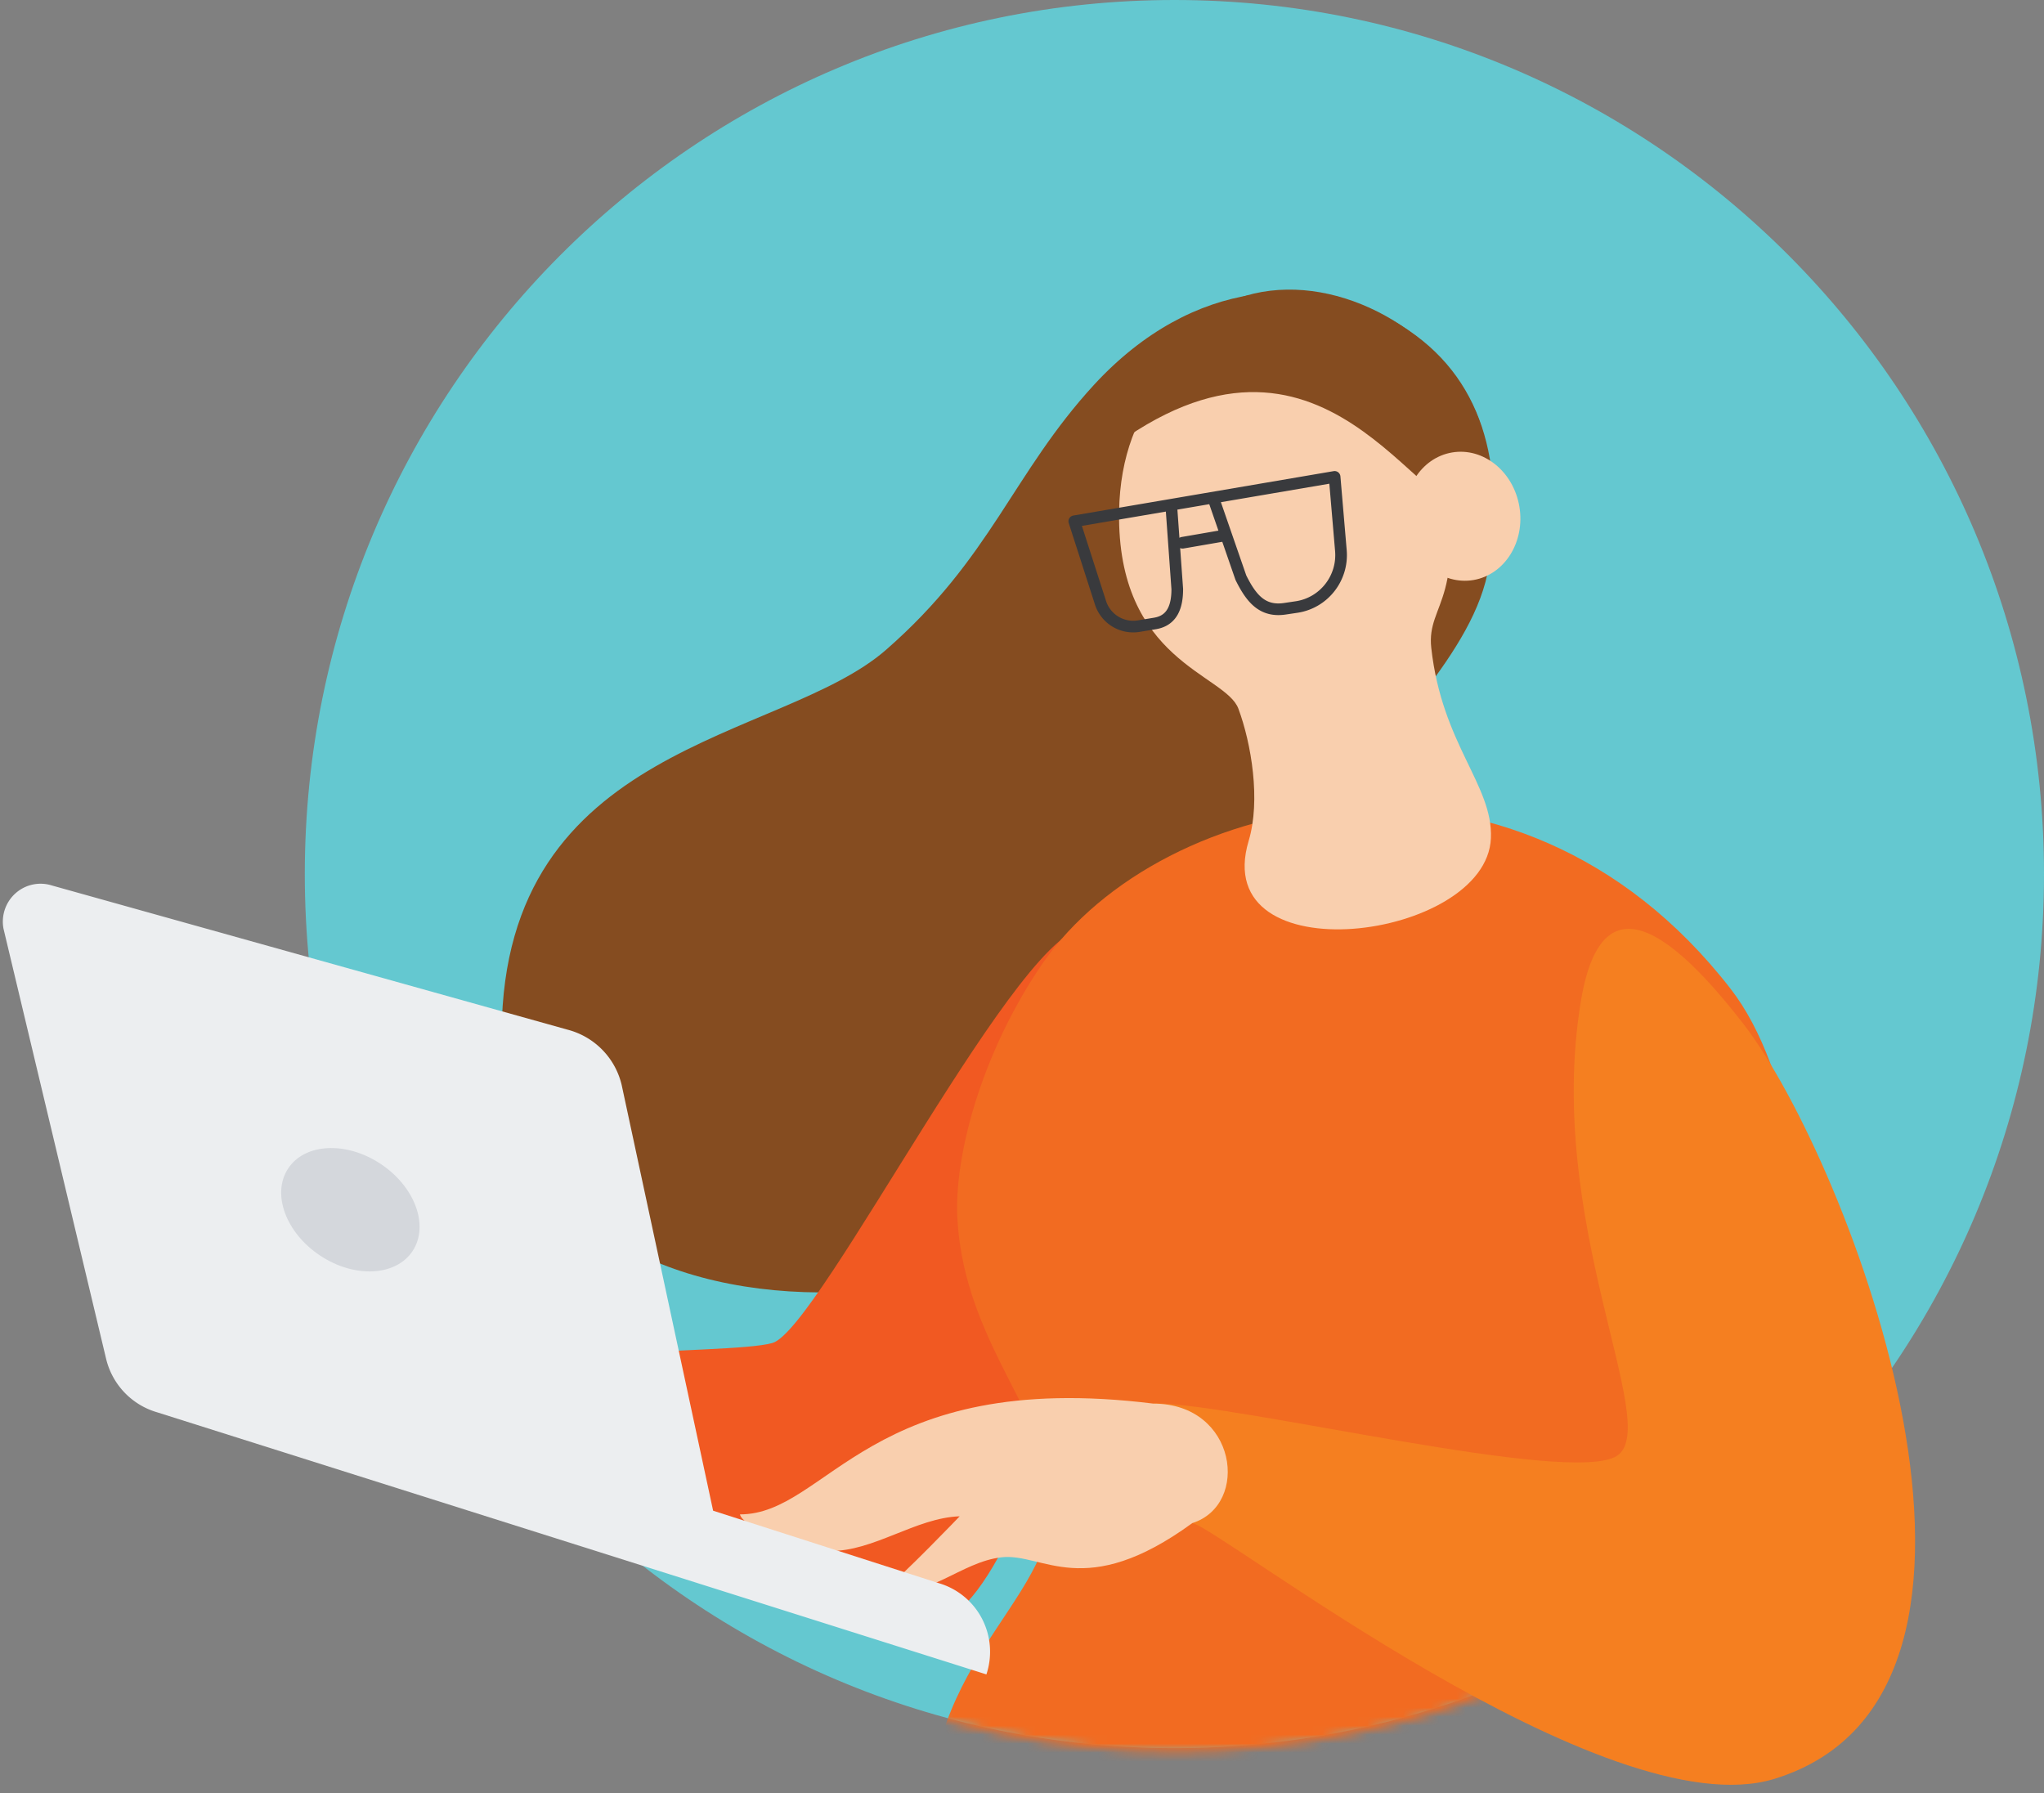 <svg xmlns="http://www.w3.org/2000/svg" xmlns:xlink="http://www.w3.org/1999/xlink" width="228" height="200" viewBox="0 0 228 200">
    <rect x="0" y="0" width="228" height="200" fill="#808080" stroke="none"/>
    <defs>
        <path id="a" d="M194.082 97.851c0 53.886-43.358 97.568-96.844 97.568S.393 151.737.393 97.851C.393 43.966 43.753.283 97.238.283c53.486 0 96.844 43.683 96.844 97.568z"/>
    </defs>
    <g fill="none" fill-rule="evenodd">
        <path fill="#64C8D0" d="M228 97.5c0 53.848-43.428 97.5-97 97.5s-97-43.652-97-97.5S77.428 0 131 0s97 43.652 97 97.5z"/>
        <g transform="translate(34)">
            <mask id="b" fill="#fff">
                <use xlink:href="#a"/>
            </mask>
            <path fill="#854C20" d="M122.26 36.29c-9.635-5.944-23.154-5.35-34.199 6.603-9.11 9.905-11.47 19.332-23.236 29.6C53.06 82.764 22.22 82.73 21.958 115.137c-.36 38.35 62.646 36.799 83.31 6.505 6.93-10.153 5.374-20.636 10.552-31.565 3.917-8.255 14.748-17.087 16.272-27.025 1.753-11.276-.64-21.099-9.832-26.761z" mask="url(#b)"/>
            <path fill="#F15922" d="M87.373 103.58c-6.997-1.519-29.955 44.756-35.215 46.225-5.26 1.47-33.445-.165-35.427 7.28-1.983 7.446 42.605 26.778 54.272 23.625 11.667-3.153 28.955-74.456 16.37-77.13z" mask="url(#b)"/>
            <path fill="#F26B21" d="M159.032 110.283c-24.089-31.037-63.564-21.825-76.673-2.906-6.555 9.51-9.832 20.834-9.586 28.164.557 12.943 8.832 21.132 10.356 29.502 2.294 12.58-13.355 18.358-13.601 38.548-.147 13.422 73.74 41.553 86.685 9.906 12.945-31.648 16.878-85.104 2.819-103.214z" mask="url(#b)"/>
            <path fill="#F9CFAE" d="M90.83 57.058c.394-24.764 30.922-26.827 35.641-6.72 3.622 16.74-1.392 16.757-.819 21.925 1.196 10.813 6.899 15.303 6.653 21.23-.475 11.44-31.544 15.42-27.021.297 1.36-4.523.295-10.863-1.147-14.742-1.442-3.88-13.569-5.283-13.306-21.99z" mask="url(#b)"/>
            <path fill="#393A3D" d="M57.992 196.327c-4.637-3.88-19.107-4.952-22.646 3.896-3.54 8.85-5.637 22.056 2.36 33.844 9.274 13.67 60.63 15.914 66.398 4.325 5.768-11.59 1.638-19.992-16.633-27.256-12.093-4.837-24.842-10.913-29.479-14.809z" mask="url(#b)"/>
            <path fill="#393A3D" d="M57.451 196.592s-3.457-10.814-5.915-10.995c-2.458-.182-2.36 9.608-1.278 10.912 1.786 2.196 6.997 2.36 7.193.083zM35.346 201.693c-.983-1.651.41-13.323 2.36-14.71 1.95-1.386 5.096 6.752 4.375 10.566-.721 3.814-5.752 5.795-6.735 4.144z" mask="url(#b)"/>
            <path fill="#854C20" d="M91.765 48.704c23.482-15.832 33.346 11.557 39.639 8.007 5.8-19.794-31.2-39.209-39.64-8.007z" mask="url(#b)"/>
            <path fill="#F9CFAE" d="M135.478 56.497c.667 3.927-1.62 7.598-5.107 8.2-3.488.6-6.857-2.096-7.524-6.023-.667-3.927 1.62-7.598 5.108-8.2 3.488-.601 6.856 2.095 7.523 6.023z" mask="url(#b)"/>
            <path stroke="#393A3D" stroke-linecap="round" stroke-linejoin="round" stroke-width="1.3" d="M102.596 59.732l-4.686.809M96.68 56.81l.64 8.898c0 1.949-.557 3.5-2.458 3.83l-1.803.298a3.832 3.832 0 0 1-4.31-2.625l-2.916-9.064 29.037-4.952.704 8.254c.242 3.061-1.903 5.791-4.916 6.257l-1.327.198c-2.523.38-3.769-1.155-4.916-3.467l-3.031-8.75" mask="url(#b)"/>
        </g>
        <path fill="#F57F20" d="M132.997 169.894c3.045.51 46.167 34.318 64.944 28.527 31.105-9.592 8.317-68.95-3.454-84.183-11.77-15.234-16.535-12.24-18.14-2.6-4.108 24.678 9.12 47.348 4.044 50.737-5.075 3.39-41.926-5.741-51.7-5.857l4.306 13.376z"/>
        <path fill="#F9CFAE" d="M132.997 169.894c-12.032 8.785-16.665 3.29-21.282 3.816-4.617.527-8.186 4.755-13.097 3.653 2.128-1.646 8.431-8.226 8.431-8.226-4.911.164-9.61 3.948-14.505 3.866-4.895-.082-9.822-2.978-10.002-4.08 9.822 0 14.308-16.304 46.117-12.355 9.331 0 10.805 11.286 4.338 13.326z"/>
        <path fill="#ECEEF0" d="M11.851 151.632L.391 103.594a4.24 4.24 0 0 1 1.34-3.951 4.192 4.192 0 0 1 4.063-.87l57.544 16.09a8.355 8.355 0 0 1 6.009 6.17l10.199 47.479 25.146 8.077a7.932 7.932 0 0 1 4.834 3.946 7.998 7.998 0 0 1 .503 6.238l-92.497-29.235a8.208 8.208 0 0 1-5.68-5.906z"/>
        <path fill="#D4D7DC" d="M42.434 129.81c3.84 2.533 5.452 6.883 3.602 9.717-1.85 2.833-6.464 3.077-10.303.544-3.84-2.533-5.453-6.883-3.602-9.716 1.85-2.834 6.463-3.077 10.303-.544z"/>
    </g>
</svg>
